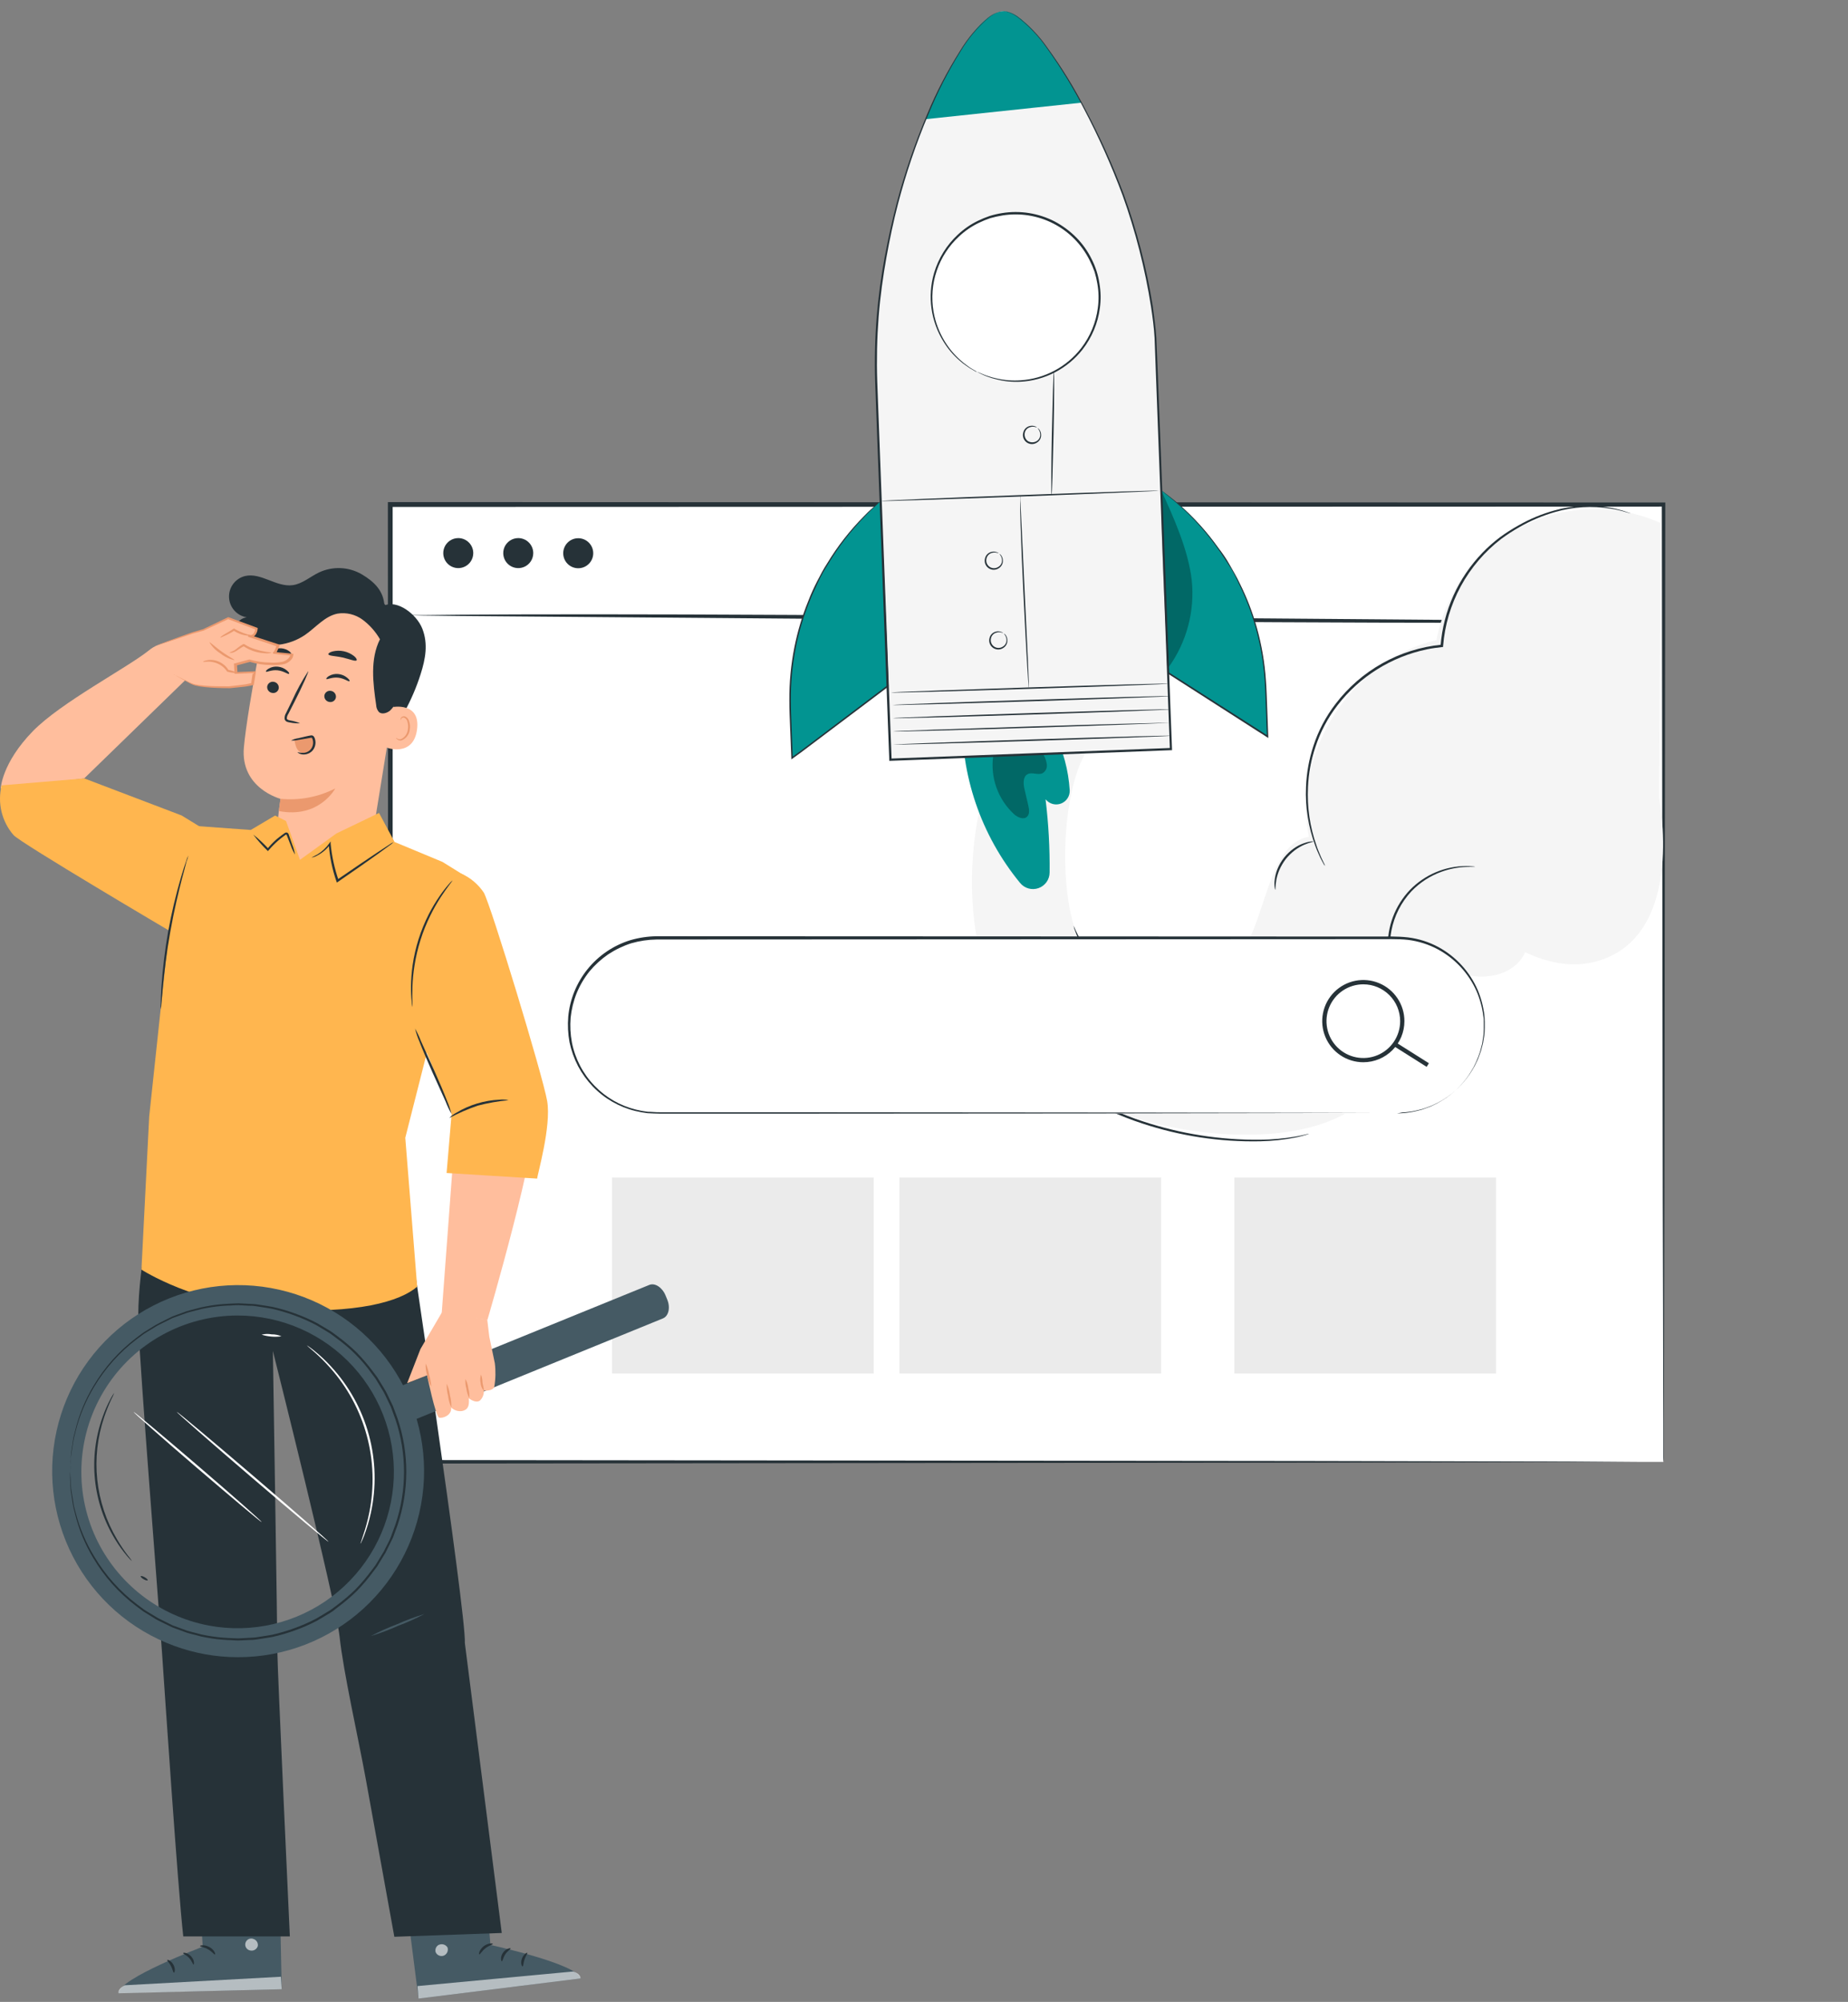 <svg width="435" height="471" viewBox="0 0 435 471" fill="none" xmlns="http://www.w3.org/2000/svg">
<rect x="0" y="0" width="435" height="471" fill="#808080" stroke="none"/>
<path d="M391.556 118.723H91.824V343.945H391.556V118.723Z" fill="white"/>
<path d="M391.556 343.945C391.556 343.945 391.556 343.584 391.556 342.891C391.556 342.199 391.556 341.165 391.556 339.811C391.556 337.101 391.556 333.087 391.506 327.839C391.506 317.363 391.446 301.969 391.395 282.321C391.345 243.085 391.265 186.829 391.175 118.753L391.606 119.184L91.905 119.274L92.427 118.753C92.427 199.734 92.427 276.41 92.427 343.975L91.955 343.503L308.287 343.734L369.73 343.865L386.037 343.925H390.241H391.315H390.261H386.117L369.901 343.985L308.568 344.116L91.925 344.346H91.353V343.875C91.353 276.31 91.353 199.634 91.303 118.652V118.13H91.855L391.556 118.231H391.997V118.652C391.907 186.889 391.837 243.225 391.777 282.522C391.727 302.13 391.696 317.483 391.666 327.939C391.666 333.147 391.666 337.141 391.666 339.831C391.666 341.165 391.666 342.179 391.666 342.841C391.666 343.503 391.556 343.945 391.556 343.945Z" fill="#263238"/>
<path d="M390.051 146.308C389.801 146.341 389.55 146.357 389.298 146.359H387.07L378.521 146.449C371.105 146.509 360.358 146.539 347.091 146.529C320.539 146.529 283.872 146.339 243.371 146.007L139.651 145.174L108.211 144.924L99.672 144.823L97.444 144.763C97.194 144.792 96.942 144.792 96.691 144.763C96.939 144.718 97.192 144.701 97.444 144.713H99.672L108.211 144.623C115.637 144.562 126.375 144.532 139.651 144.532C166.193 144.532 202.87 144.733 243.381 145.064L347.091 145.897L378.531 146.138L387.07 146.248H389.298C389.55 146.242 389.803 146.262 390.051 146.308Z" fill="#263238"/>
<path d="M111.402 130.122C111.404 130.821 111.199 131.506 110.811 132.088C110.424 132.67 109.872 133.125 109.227 133.393C108.581 133.662 107.87 133.733 107.184 133.597C106.497 133.461 105.867 133.124 105.372 132.63C104.878 132.135 104.541 131.505 104.405 130.819C104.269 130.132 104.34 129.421 104.609 128.776C104.877 128.13 105.332 127.578 105.914 127.191C106.496 126.803 107.181 126.598 107.88 126.6C108.814 126.602 109.708 126.974 110.368 127.634C111.028 128.294 111.4 129.189 111.402 130.122Z" fill="#263238"/>
<path d="M125.522 130.122C125.524 130.821 125.318 131.505 124.931 132.087C124.544 132.669 123.993 133.123 123.348 133.392C122.703 133.661 121.992 133.733 121.306 133.597C120.62 133.462 119.99 133.127 119.495 132.633C119 132.14 118.663 131.51 118.526 130.825C118.389 130.139 118.458 129.428 118.725 128.782C118.992 128.136 119.445 127.584 120.026 127.196C120.607 126.807 121.29 126.6 121.989 126.6C122.924 126.6 123.821 126.97 124.483 127.631C125.146 128.291 125.519 129.187 125.522 130.122Z" fill="#263238"/>
<path d="M136.108 133.694C138.059 133.694 139.641 132.113 139.641 130.162C139.641 128.211 138.059 126.63 136.108 126.63C134.158 126.63 132.576 128.211 132.576 130.162C132.576 132.113 134.158 133.694 136.108 133.694Z" fill="#263238"/>
<path d="M205.659 277.042H144.065V323.153H205.659V277.042Z" fill="#EBEBEB"/>
<path d="M273.306 277.042H211.712V323.153H273.306V277.042Z" fill="#EBEBEB"/>
<path d="M352.138 277.042H290.544V323.153H352.138V277.042Z" fill="#EBEBEB"/>
<path d="M252.115 256.167C223.123 236.899 226.502 196.723 233.994 179.566L256.597 175.627C248.97 185.028 248.166 219.115 257.784 226.473C267.401 233.832 285.289 233.741 292.365 223.91C297.928 216.193 298.704 198.316 308.102 196.878C304.164 176.921 318.301 155.131 338.128 150.604C339.204 144.974 341.541 139.661 344.963 135.063C348.385 130.465 352.804 126.701 357.888 124.054C362.972 121.407 368.589 119.945 374.318 119.778C380.047 119.611 385.74 120.744 390.969 123.09L390.535 187.774C390.535 187.774 396.696 218.466 377.541 225.626C370.998 228.071 364.511 226.646 358.993 224.012C358.571 224.993 357.966 225.886 357.21 226.641C354.238 229.549 349.597 230.308 345.51 229.436C344.983 229.323 344.493 229.186 343.956 229.009C339.65 242.243 327.304 256.469 315.876 262.418C299.344 271.077 267.711 266.525 252.115 256.167Z" fill="#F5F5F5"/>
<path d="M311.92 203.719C311.92 203.719 311.892 203.609 311.794 203.4L311.365 202.507C311.168 202.111 310.931 201.622 310.698 201.03C310.464 200.438 310.151 199.764 309.904 198.978C308.338 194.552 307.652 189.862 307.885 185.172C308.029 181.957 308.621 178.778 309.644 175.726C310.801 172.201 312.55 168.899 314.817 165.962C320.044 159.183 327.527 154.503 335.909 152.768C337.11 152.509 338.329 152.377 339.459 152.239L339.68 152.219L339.691 152.004C340.076 147.071 341.496 142.274 343.858 137.927C346.22 133.579 349.471 129.778 353.4 126.77C354.769 125.768 356.195 124.847 357.671 124.011C360.311 122.487 363.13 121.297 366.063 120.466C370.295 119.232 374.749 118.96 379.1 119.671C379.875 119.778 380.539 119.936 381.124 120.071C381.617 120.175 382.105 120.303 382.586 120.456L383.486 120.707C383.586 120.745 383.69 120.768 383.797 120.773C383.797 120.773 383.702 120.717 383.503 120.659L382.62 120.359C382.143 120.185 381.656 120.041 381.16 119.93C380.578 119.773 379.91 119.601 379.111 119.455C374.723 118.664 370.213 118.882 365.922 120.091C362.952 120.905 360.097 122.091 357.424 123.62C355.923 124.453 354.476 125.378 353.089 126.389C351.628 127.487 350.255 128.7 348.984 130.014C343.242 135.946 339.747 143.692 339.098 151.922L339.335 151.678C334.436 152.162 329.69 153.651 325.392 156.052C321.095 158.453 317.339 161.715 314.358 165.633C312.069 168.613 310.307 171.964 309.149 175.539C308.126 178.644 307.546 181.878 307.423 185.145C307.216 189.874 307.962 194.596 309.617 199.03C309.862 199.727 310.144 200.41 310.461 201.077C310.669 201.579 310.905 202.068 311.169 202.543C311.373 202.908 311.529 203.197 311.644 203.417C311.727 203.525 311.82 203.626 311.92 203.719Z" fill="#263238"/>
<path d="M300.174 209.34C300.273 209.328 300.182 208.436 300.431 207.045C300.582 206.237 300.82 205.448 301.142 204.692C301.547 203.77 302.061 202.899 302.671 202.099C303.309 201.316 304.037 200.611 304.841 199.999C305.502 199.509 306.216 199.094 306.968 198.761C308.267 198.198 309.152 198.08 309.136 197.989C309.12 197.897 308.909 197.959 308.501 197.999C307.929 198.072 307.368 198.215 306.83 198.423C306.022 198.715 305.258 199.115 304.557 199.611C302.822 200.835 301.477 202.534 300.683 204.503C300.362 205.302 300.15 206.141 300.052 206.996C299.972 207.569 299.967 208.149 300.036 208.723C300.098 209.132 300.146 209.347 300.174 209.34Z" fill="#263238"/>
<path d="M310.383 233.657C310.383 233.657 310.431 233.022 310.648 231.903C310.957 230.312 311.58 228.798 312.48 227.451C313.82 225.416 315.779 223.867 318.067 223.032C320.919 221.999 324.059 222.095 326.843 223.301L327.231 223.472L327.206 223.061C327.156 221.69 327.261 220.318 327.52 218.971C328.186 215.503 329.815 212.294 332.222 209.71C334.22 207.628 336.675 206.041 339.393 205.073C341.227 204.419 343.149 204.044 345.093 203.96C346.473 203.911 347.242 203.991 347.236 203.941C347.057 203.886 346.872 203.855 346.685 203.849C346.154 203.784 345.62 203.753 345.085 203.757C342.621 203.769 340.184 204.273 337.916 205.239C335.649 206.204 333.597 207.612 331.88 209.38C330.143 211.201 328.788 213.352 327.897 215.706C327.006 218.06 326.596 220.569 326.691 223.084L327.059 222.835C324.149 221.567 320.861 221.479 317.886 222.588C315.522 223.479 313.514 225.117 312.166 227.253C311.271 228.649 310.68 230.218 310.431 231.857C310.365 232.297 310.332 232.741 310.334 233.186C310.328 233.345 310.344 233.503 310.383 233.657Z" fill="#263238"/>
<path d="M237.466 241.022C237.579 241.269 237.711 241.507 237.862 241.733C238.146 242.18 238.549 242.86 239.117 243.695C240.756 246.035 242.608 248.218 244.649 250.218C247.686 253.161 251.055 255.742 254.689 257.907C256.834 259.192 259.052 260.352 261.331 261.38C263.774 262.496 266.278 263.474 268.83 264.309C277.791 267.287 287.196 268.71 296.637 268.516C299.493 268.46 302.339 268.15 305.14 267.587C306.123 267.363 306.887 267.173 307.393 267.005C307.656 266.938 307.913 266.848 308.159 266.734C307.889 266.771 307.622 266.828 307.36 266.904C306.846 267.044 306.085 267.189 305.095 267.386C302.299 267.87 299.468 268.125 296.631 268.151C287.249 268.236 277.918 266.773 269.012 263.822C266.478 262.996 263.991 262.028 261.565 260.923C259.296 259.913 257.087 258.77 254.951 257.502C251.324 255.37 247.949 252.837 244.888 249.951C242.857 247.992 240.992 245.868 239.312 243.601C238.716 242.795 238.302 242.132 238.006 241.666C237.844 241.437 237.663 241.221 237.466 241.022Z" fill="#263238"/>
<path d="M252.711 217.787C252.781 218.241 252.912 218.683 253.102 219.101C253.511 220.252 254.026 221.363 254.64 222.419C256.655 225.952 259.611 228.856 263.179 230.807C266.747 232.758 270.787 233.68 274.849 233.469C276.065 233.416 277.273 233.251 278.459 232.976C278.903 232.894 279.335 232.758 279.747 232.571C278.122 232.836 276.483 233.01 274.839 233.091C270.861 233.198 266.926 232.249 263.435 230.34C259.944 228.432 257.021 225.632 254.964 222.226C254.119 220.796 253.366 219.314 252.711 217.787Z" fill="#263238"/>
<path d="M248.198 172.424C250.277 176.635 251.5 181.216 251.797 185.903C251.834 186.57 251.661 187.231 251.301 187.794C250.942 188.356 250.414 188.792 249.794 189.038C249.173 189.284 248.491 189.329 247.843 189.166C247.196 189.003 246.616 188.64 246.186 188.129L246.117 188.088C246.813 193.788 247.13 199.528 247.067 205.27C247.065 206.078 246.813 206.865 246.347 207.524C245.88 208.183 245.221 208.681 244.46 208.951C243.699 209.221 242.873 209.248 242.095 209.03C241.318 208.812 240.627 208.358 240.117 207.732C230.891 196.504 226.05 182.31 226.494 167.785L248.198 172.424Z" fill="#029491"/>
<g opacity="0.3">
<path d="M245.678 177.648C246.073 178.346 246.324 179.116 246.417 179.912C246.459 180.31 246.385 180.711 246.204 181.067C246.023 181.424 245.742 181.72 245.396 181.92C244.308 182.443 242.924 181.569 241.853 182.161C240.782 182.753 240.858 184.382 241.142 185.621L242.058 189.539C242.284 190.5 242.426 191.701 241.608 192.279C240.79 192.857 239.49 192.277 238.685 191.546C236.82 189.824 235.4 187.676 234.547 185.284C233.695 182.893 233.435 180.33 233.791 177.816L245.678 177.648Z" fill="black"/>
</g>
<path d="M246.651 223.068C247.425 223.563 247.974 224.341 248.179 225.235C248.385 226.13 248.231 227.07 247.751 227.852C247.271 228.634 246.502 229.197 245.611 229.418C244.721 229.64 243.778 229.503 242.988 229.037C242.197 228.571 241.621 227.813 241.383 226.926C241.146 226.039 241.266 225.095 241.718 224.296C242.17 223.497 242.917 222.907 243.8 222.654C244.682 222.4 245.628 222.504 246.435 222.941" fill="#029491"/>
<path d="M236.036 2.64C241.268 2.439 251.385 15.59 261.158 37.822C266.937 50.929 270.584 64.876 271.96 79.135L275.63 176.28L250.039 177.247L235.191 177.814L209.6 178.78L206.272 90.62C205.94 81.995 206.436 73.359 207.753 64.829C209.033 56.281 211 47.849 213.634 39.617C221.165 16.624 230.809 2.832 236.036 2.64Z" fill="#F5F5F5"/>
<path d="M207.321 117.868L207.082 118.076C200.153 124.084 194.662 131.573 191.016 139.989C187.369 148.405 185.661 157.532 186.016 166.697L186.458 178.338L208.965 161.4L207.321 117.868Z" fill="#029491"/>
<path d="M207.321 117.867L207.328 118.093L207.343 118.719L207.439 121.105L207.702 130.125L208.794 161.392L208.865 161.271L188.387 176.725L186.355 178.196L186.614 178.348L186.346 171.492C186.277 169.238 186.143 167.016 186.153 164.844C186.121 160.664 186.511 156.492 187.32 152.392C188.043 148.685 189.121 145.057 190.538 141.557C191.157 139.895 191.936 138.374 192.62 136.878C193.304 135.383 194.095 134.02 194.911 132.754C197.343 128.691 200.242 124.927 203.55 121.538C204.688 120.299 205.69 119.469 206.305 118.841L207.282 117.914L207.015 118.13L206.278 118.708C205.634 119.307 204.614 120.127 203.459 121.357C200.097 124.728 197.155 128.492 194.695 132.568C193.87 133.829 193.125 135.231 192.376 136.7C191.627 138.168 190.899 139.72 190.266 141.385C188.83 144.901 187.735 148.546 186.995 152.27C186.176 156.392 185.776 160.586 185.802 164.788C185.789 166.982 185.92 169.191 185.998 171.45L186.274 178.334L186.287 178.668L186.557 178.466L188.588 176.996L209.098 161.548L209.139 161.479L209.174 161.419L207.885 130.012L207.506 121.052L207.41 118.665C207.396 118.412 207.396 118.214 207.379 118.065L207.321 117.867Z" fill="#263238"/>
<path d="M273.355 115.381C273.355 115.381 273.485 115.458 273.623 115.539C280.883 120.934 286.838 127.891 291.049 135.895C295.26 143.9 297.62 152.748 297.954 161.787L298.392 173.274L274.982 158.31L273.355 115.381Z" fill="#029491"/>
<path d="M273.355 115.381L273.351 115.565L273.373 116.161L273.426 118.522L273.723 127.364L274.799 158.342L274.807 158.428L274.867 158.464C281.436 162.674 288.639 167.292 296.19 172.128C296.916 172.556 297.612 173.036 298.262 173.454L298.547 173.622L298.535 173.289L298.282 166.524C298.184 164.299 298.146 162.11 297.971 159.957C297.687 155.819 296.98 151.722 295.861 147.728C294.861 144.125 293.513 140.627 291.837 137.284C291.102 135.685 290.207 134.238 289.415 132.816C288.623 131.394 287.735 130.113 286.812 128.952C284.106 125.128 280.952 121.642 277.417 118.568C276.185 117.457 275.129 116.718 274.447 116.177C274.109 115.919 273.853 115.722 273.644 115.563C273.434 115.405 273.358 115.395 273.358 115.395C273.523 115.492 273.793 115.744 274.38 116.23C274.967 116.716 276.098 117.546 277.311 118.669C280.82 121.764 283.956 125.258 286.655 129.08C287.548 130.271 288.333 131.608 289.24 132.934C290.147 134.261 290.896 135.797 291.628 137.382C293.282 140.718 294.612 144.205 295.6 147.796C296.701 151.77 297.397 155.845 297.679 159.959C297.842 162.094 297.874 164.291 297.972 166.516L298.225 173.281L298.492 173.124C297.826 172.731 297.126 172.26 296.429 171.803C288.872 166.975 281.656 162.361 275.082 158.159L275.158 158.286L273.906 127.448L273.526 118.569L273.43 116.183L273.396 115.569L273.355 115.381Z" fill="#263238"/>
<path d="M236.035 2.641C240.074 2.331 247.058 10.303 254.521 24.162L217.784 28.051C224.151 13.435 230.858 3.026 236.035 2.641Z" fill="#029491"/>
<path d="M209.692 162.934C209.703 163.034 224.34 162.646 242.388 162.067C260.435 161.488 275.078 160.952 275.067 160.852C275.056 160.753 260.477 161.14 242.38 161.724C224.283 162.309 209.689 162.839 209.692 162.934Z" fill="#263238"/>
<path d="M210.105 165.869C210.064 165.938 224.745 165.576 242.792 164.997C260.839 164.418 275.483 163.882 275.472 163.782C275.461 163.683 260.84 164.08 242.784 164.655C224.729 165.229 210.094 165.769 210.105 165.869Z" fill="#263238"/>
<path d="M210.159 168.976C210.171 169.076 224.808 168.688 242.856 168.109C260.903 167.53 275.546 166.994 275.535 166.894C275.524 166.795 260.904 167.192 242.848 167.767C224.792 168.341 210.157 168.881 210.159 168.976Z" fill="#263238"/>
<path d="M210.224 172.09C210.235 172.189 224.878 171.793 242.92 171.223C260.962 170.652 275.623 170.068 275.579 170.043C275.536 170.017 260.948 170.341 242.892 170.915C224.836 171.489 210.227 171.986 210.224 172.09Z" fill="#263238"/>
<path d="M210.267 175.179C210.226 175.249 224.907 174.887 242.963 174.312C261.019 173.738 275.645 173.192 275.642 173.098C275.64 173.003 261.011 173.396 242.955 173.97C224.899 174.544 210.308 175.11 210.267 175.179Z" fill="#263238"/>
<path d="M240.219 116.7C240.219 116.7 240.142 116.83 240.16 117.155C240.178 117.48 240.14 117.9 240.128 118.475C240.119 119.635 240.163 121.28 240.229 123.322C240.347 127.411 240.582 133.059 240.88 139.292C241.178 145.525 241.476 151.164 241.711 155.251L242.016 160.09L242.119 161.397C242.116 161.551 242.136 161.703 242.177 161.851C242.191 161.697 242.193 161.542 242.182 161.388L242.152 160.077L241.956 155.232L241.203 139.296L240.453 123.338L240.226 118.545C240.211 117.977 240.175 117.525 240.187 117.229L240.219 116.7Z" fill="#263238"/>
<path d="M207.322 117.867C207.333 117.967 221.994 117.5 240.062 116.828C258.129 116.156 272.796 115.541 272.793 115.446C272.791 115.351 258.13 115.818 240.054 116.485C221.978 117.153 207.32 117.773 207.322 117.867Z" fill="#263238"/>
<path d="M236.129 148.931C236.016 148.808 235.868 148.721 235.705 148.681C235.274 148.507 234.795 148.488 234.351 148.628C234.011 148.721 233.701 148.902 233.453 149.153C233.205 149.403 233.028 149.715 232.938 150.056C232.807 150.481 232.813 150.937 232.954 151.359C233.096 151.781 233.366 152.148 233.727 152.408C234.088 152.668 234.521 152.809 234.966 152.81C235.411 152.811 235.846 152.673 236.208 152.414C236.504 152.222 236.745 151.956 236.906 151.642C237.066 151.327 237.141 150.976 237.123 150.624C237.121 150.171 236.971 149.731 236.697 149.371C236.489 149.131 236.314 149.052 236.304 149.069C236.294 149.087 236.425 149.199 236.587 149.458C236.817 149.811 236.935 150.225 236.924 150.646C236.92 150.951 236.837 151.249 236.682 151.511C236.527 151.773 236.307 151.991 236.042 152.142C235.732 152.346 235.368 152.451 234.997 152.443C234.626 152.434 234.266 152.314 233.966 152.096C233.665 151.878 233.438 151.574 233.315 151.225C233.191 150.875 233.177 150.495 233.275 150.137C233.343 149.843 233.486 149.571 233.691 149.349C233.895 149.126 234.154 148.961 234.442 148.869C234.829 148.723 235.25 148.696 235.653 148.79C235.967 148.87 236.114 148.957 236.129 148.931Z" fill="#263238"/>
<path d="M235.072 130.172C235.072 130.172 234.961 130.025 234.649 129.922C234.217 129.748 233.738 129.729 233.294 129.869C232.954 129.962 232.644 130.143 232.396 130.394C232.148 130.644 231.971 130.956 231.882 131.297C231.75 131.722 231.756 132.178 231.897 132.6C232.039 133.022 232.309 133.389 232.67 133.649C233.031 133.909 233.464 134.05 233.909 134.051C234.355 134.052 234.789 133.914 235.151 133.655C235.447 133.463 235.688 133.197 235.849 132.883C236.01 132.568 236.085 132.217 236.066 131.865C236.058 131.415 235.907 130.979 235.635 130.62C235.534 130.486 235.4 130.379 235.247 130.31C235.247 130.31 235.363 130.449 235.526 130.707C235.755 131.06 235.873 131.475 235.862 131.896C235.859 132.199 235.777 132.495 235.623 132.756C235.469 133.017 235.249 133.233 234.985 133.383C234.676 133.587 234.312 133.693 233.941 133.686C233.571 133.679 233.211 133.559 232.91 133.342C232.609 133.126 232.381 132.823 232.257 132.473C232.132 132.124 232.117 131.745 232.213 131.387C232.282 131.091 232.426 130.818 232.631 130.594C232.837 130.371 233.096 130.204 233.385 130.11C233.772 129.97 234.191 129.946 234.591 130.04C234.91 130.111 235.057 130.198 235.072 130.172Z" fill="#263238"/>
<path d="M244.096 100.557C243.978 100.44 243.832 100.354 243.672 100.308C243.239 100.141 242.763 100.122 242.318 100.254C241.966 100.347 241.645 100.533 241.391 100.794C241.137 101.055 240.959 101.379 240.875 101.734C240.745 102.159 240.752 102.615 240.894 103.036C241.037 103.457 241.308 103.823 241.669 104.083C242.031 104.342 242.464 104.482 242.909 104.482C243.354 104.482 243.788 104.342 244.149 104.083C244.446 103.892 244.687 103.625 244.847 103.311C245.008 102.997 245.083 102.646 245.065 102.293C245.061 101.842 244.91 101.405 244.633 101.049C244.421 100.796 244.256 100.721 244.245 100.738C244.332 100.873 244.427 101.003 244.529 101.127C244.752 101.483 244.869 101.895 244.865 102.315C244.86 102.619 244.775 102.917 244.621 103.179C244.466 103.441 244.247 103.659 243.984 103.811C243.665 103.991 243.304 104.081 242.938 104.071C242.573 104.061 242.217 103.951 241.909 103.753C241.621 103.524 241.403 103.218 241.282 102.871C241.161 102.523 241.142 102.148 241.226 101.789C241.294 101.495 241.438 101.223 241.642 101.001C241.847 100.778 242.106 100.613 242.394 100.521C242.781 100.375 243.202 100.348 243.605 100.442C243.934 100.496 244.081 100.583 244.096 100.557Z" fill="#263238"/>
<path d="M248.063 87.345C247.972 87.361 247.781 93.911 247.602 101.96C247.424 110.009 247.439 116.564 247.538 116.553C247.638 116.542 247.821 109.987 248 101.938C248.178 93.889 248.184 87.358 248.063 87.345Z" fill="#263238"/>
<g opacity="0.3">
<path d="M274.929 157.195C274.929 157.195 273.212 129.042 273.355 115.381C276.321 121.87 279.654 129.298 280.51 136.384C281.311 143.774 279.32 151.197 274.929 157.195Z" fill="black"/>
</g>
<path d="M234.224 89.067C223.626 86.396 217.201 75.639 219.872 65.042C222.543 54.444 233.3 48.019 243.897 50.69C254.495 53.361 260.92 64.118 258.249 74.716C255.578 85.313 244.821 91.739 234.224 89.067Z" fill="white"/>
<path d="M230.001 87.496C229.915 87.431 229.822 87.376 229.724 87.333C229.516 87.211 229.248 87.053 228.911 86.854C228.467 86.603 228.043 86.318 227.643 86.001C227.074 85.605 226.533 85.169 226.024 84.698C224.606 83.433 223.382 81.966 222.393 80.344C221.076 78.201 220.179 75.826 219.75 73.346C219.188 70.123 219.444 66.81 220.495 63.711C221.546 60.612 223.359 57.827 225.767 55.611C227.138 54.321 228.701 53.25 230.399 52.436C231.271 52.01 232.17 51.641 233.089 51.331C234.032 51.06 234.99 50.847 235.958 50.692C240.065 50.029 244.277 50.7 247.975 52.605C251.673 54.511 254.664 57.551 256.508 61.28C256.947 62.148 257.33 63.043 257.655 63.959C257.94 64.888 258.16 65.835 258.314 66.794C258.639 68.651 258.676 70.547 258.425 72.415C257.982 75.87 256.63 79.145 254.507 81.906C252.801 84.102 250.649 85.912 248.194 87.217C245.738 88.522 243.034 89.293 240.259 89.478C238.365 89.617 236.46 89.471 234.608 89.047C233.929 88.905 233.259 88.72 232.604 88.495C232.114 88.353 231.636 88.172 231.174 87.955C230.82 87.805 230.532 87.681 230.304 87.593C230.21 87.545 230.109 87.51 230.006 87.487C230.093 87.549 230.186 87.604 230.282 87.65C230.49 87.773 230.783 87.887 231.127 88.055C231.583 88.292 232.058 88.491 232.548 88.648C233.195 88.889 233.858 89.085 234.532 89.235C236.396 89.725 238.326 89.919 240.25 89.81C243.079 89.654 245.842 88.897 248.356 87.588C250.869 86.279 253.073 84.449 254.823 82.221C257.025 79.397 258.432 76.035 258.897 72.484C259.161 70.569 259.128 68.625 258.8 66.719C258.506 64.721 257.89 62.784 256.974 60.984C256.054 59.109 254.839 57.394 253.376 55.904C251.861 54.376 250.122 53.087 248.219 52.084C244.425 50.143 240.111 49.46 235.902 50.135C234.898 50.291 233.906 50.52 232.935 50.821C231.994 51.142 231.074 51.521 230.18 51.957C228.445 52.798 226.849 53.9 225.447 55.224C222.826 57.663 220.906 60.757 219.884 64.188C219.084 66.907 218.872 69.767 219.264 72.575C219.655 75.382 220.641 78.075 222.155 80.472C223.171 82.11 224.431 83.584 225.892 84.841C226.411 85.315 226.968 85.745 227.558 86.126C227.967 86.436 228.401 86.711 228.855 86.949C229.192 87.148 229.46 87.306 229.668 87.428C229.775 87.465 229.887 87.487 230.001 87.496Z" fill="#263238"/>
<path d="M236.036 2.64C235.959 2.641 235.882 2.646 235.805 2.656C235.574 2.667 235.346 2.708 235.126 2.78C234.259 3.054 233.449 3.485 232.735 4.05C230.05 6.307 227.761 8.997 225.96 12.007C222.987 16.714 220.416 21.663 218.275 26.802C215.372 33.625 212.961 40.648 211.061 47.815C210.022 51.816 209.084 56.043 208.246 60.495C207.382 65.139 206.755 69.823 206.367 74.531C205.965 79.589 205.842 84.665 206 89.737L206.592 105.905L209.327 178.748L209.336 179.01L209.598 179.001C220.193 178.595 231.297 178.174 242.608 177.759C253.918 177.345 265.024 176.902 275.628 176.501L275.884 176.501L275.875 176.239L273.133 103.369L272.505 87.203L272.19 79.516C272.038 76.968 271.665 74.477 271.349 72.031C269.916 63.089 267.642 54.303 264.556 45.79C261.935 38.847 258.87 32.079 255.381 25.529C252.825 20.587 249.9 15.845 246.631 11.344C244.65 8.461 242.214 5.92 239.418 3.819C238.673 3.297 237.837 2.919 236.953 2.704C236.727 2.651 236.494 2.627 236.261 2.633C236.183 2.626 236.105 2.627 236.027 2.635C236.334 2.641 236.639 2.68 236.937 2.752C237.806 2.986 238.627 3.375 239.358 3.9C242.141 6.029 244.564 8.59 246.536 11.486C249.77 15.998 252.664 20.745 255.194 25.687C258.631 32.235 261.65 38.995 264.232 45.925C267.284 54.423 269.526 63.19 270.929 72.11C271.294 74.514 271.635 76.999 271.777 79.505L272.062 87.222L272.668 103.386L275.38 176.25L275.632 175.979L242.617 177.229L209.607 178.471L209.878 178.723L207.098 105.877L206.492 89.713C206.324 84.657 206.434 79.597 206.82 74.553C207.197 69.685 207.861 65.021 208.654 60.573C209.447 56.125 210.361 51.887 211.397 47.897C213.27 40.742 215.652 33.73 218.524 26.914C220.628 21.776 223.158 16.823 226.088 12.106C227.866 9.1 230.123 6.406 232.77 4.129C233.47 3.56 234.263 3.117 235.115 2.82C235.417 2.737 235.725 2.677 236.036 2.64Z" fill="#263238"/>
<path d="M328.829 261.981H154.554C149.09 261.981 143.85 259.81 139.986 255.946C136.123 252.083 133.952 246.843 133.952 241.379C133.952 235.915 136.123 230.675 139.986 226.811C143.85 222.948 149.09 220.777 154.554 220.777H328.829C334.293 220.777 339.533 222.948 343.397 226.811C347.26 230.675 349.431 235.915 349.431 241.379C349.431 246.843 347.26 252.083 343.397 255.946C339.533 259.81 334.293 261.981 328.829 261.981Z" fill="white"/>
<path d="M328.828 261.98L330.052 261.89C330.557 261.881 331.061 261.831 331.558 261.739C332.251 261.653 332.938 261.522 333.615 261.348L334.839 261.027C335.261 260.886 335.692 260.716 336.154 260.545L336.856 260.284L337.569 259.933C338.077 259.709 338.57 259.451 339.044 259.16C341.361 257.827 343.39 256.046 345.014 253.922C345.499 253.317 345.939 252.676 346.329 252.006C346.759 251.315 347.138 250.594 347.463 249.848C347.814 249.07 348.123 248.272 348.386 247.46C348.497 247.038 348.607 246.617 348.717 246.175L348.888 245.523L348.988 244.851L349.199 243.476L349.259 242.071V241.349V240.626C349.259 240.134 349.259 239.623 349.169 239.151C348.921 237.105 348.383 235.105 347.573 233.21C345.713 229.015 342.516 225.554 338.482 223.366C336.296 222.198 333.916 221.44 331.457 221.128C328.929 220.847 326.269 220.988 323.57 220.958L154.593 221.038C152.555 221.066 150.53 221.366 148.572 221.931C146.649 222.553 144.819 223.435 143.133 224.55C141.493 225.683 140.014 227.033 138.738 228.564C137.498 230.123 136.484 231.849 135.727 233.692C134.996 235.531 134.524 237.463 134.322 239.432C134.161 241.387 134.262 243.354 134.623 245.282C135.379 249.107 137.222 252.633 139.932 255.438C142.588 258.201 145.974 260.153 149.696 261.067C150.607 261.294 151.532 261.462 152.465 261.569C153.409 261.569 154.332 261.699 155.285 261.679H182.881L258.855 261.739L310.033 261.82L323.961 261.87H327.584H328.818H327.584H323.961H310.033L258.855 261.96L182.881 262.01H155.285C154.342 262.01 153.369 261.94 152.415 261.9C151.459 261.79 150.51 261.619 149.575 261.388C145.752 260.459 142.271 258.462 139.541 255.628C138.168 254.196 137 252.582 136.068 250.832C135.148 249.058 134.473 247.167 134.061 245.212C133.694 243.227 133.592 241.203 133.76 239.191C134.142 235.111 135.716 231.234 138.286 228.042C140.893 224.805 144.409 222.421 148.381 221.199C150.381 220.615 152.45 220.304 154.533 220.275L323.51 220.346C326.209 220.346 328.848 220.245 331.437 220.546C333.951 220.856 336.384 221.631 338.612 222.834C342.705 225.069 345.942 228.598 347.814 232.869C348.631 234.79 349.168 236.817 349.41 238.89C349.46 239.392 349.46 239.894 349.49 240.385V241.118V241.84C349.49 242.322 349.44 242.844 349.42 243.275C349.4 243.707 349.269 244.209 349.199 244.66L349.099 245.342L348.928 246.005C348.808 246.446 348.697 246.878 348.587 247.299C348.256 248.122 348.035 248.965 347.644 249.718C347.306 250.469 346.917 251.197 346.48 251.895C346.08 252.565 345.634 253.205 345.145 253.812C343.505 255.945 341.459 257.733 339.124 259.07C338.64 259.352 338.141 259.607 337.629 259.833L336.906 260.174L336.204 260.435C335.732 260.606 335.301 260.776 334.869 260.907L333.645 261.218C332.962 261.39 332.268 261.514 331.568 261.589C331.07 261.669 330.567 261.713 330.062 261.719L328.828 261.98Z" fill="#263238"/>
<path d="M327.414 245.562C330.995 241.98 330.995 236.173 327.413 232.591C323.832 229.009 318.024 229.009 314.443 232.591C310.861 236.173 310.861 241.98 314.443 245.562C318.024 249.143 323.832 249.143 327.414 245.562Z" fill="white"/>
<path d="M320.921 249.918C319.007 249.92 317.135 249.354 315.543 248.292C313.95 247.23 312.709 245.719 311.976 243.951C311.242 242.183 311.05 240.237 311.423 238.36C311.796 236.482 312.717 234.758 314.071 233.404C315.424 232.051 317.149 231.129 319.026 230.756C320.904 230.383 322.849 230.576 324.618 231.309C326.386 232.043 327.896 233.284 328.958 234.877C330.021 236.469 330.587 238.341 330.585 240.255C330.582 242.817 329.563 245.273 327.751 247.085C325.939 248.897 323.483 249.916 320.921 249.918ZM320.921 231.585C319.206 231.583 317.528 232.089 316.101 233.041C314.674 233.992 313.561 235.346 312.904 236.93C312.246 238.514 312.073 240.257 312.406 241.94C312.74 243.622 313.565 245.168 314.777 246.382C315.989 247.595 317.534 248.422 319.216 248.757C320.898 249.093 322.642 248.922 324.227 248.266C325.811 247.61 327.166 246.499 328.119 245.073C329.072 243.647 329.581 241.97 329.581 240.255C329.581 237.957 328.669 235.753 327.045 234.128C325.421 232.502 323.219 231.587 320.921 231.585Z" fill="#263238"/>
<path d="M328.585 245.251L328.049 246.1L335.813 251.002L336.348 250.153L328.585 245.251Z" fill="#263238"/>
<path d="M65.706 438.834L66.318 468.016L27.905 468.919C28.035 465.447 47.724 458.011 47.724 458.011L46.52 439.336L65.706 438.834Z" fill="#455A64"/>
<g opacity="0.6">
<path d="M59.564 456.165C59.926 456.251 60.242 456.47 60.45 456.779C60.658 457.087 60.743 457.462 60.688 457.83C60.586 458.195 60.351 458.508 60.029 458.706C59.708 458.905 59.323 458.976 58.952 458.904C58.751 458.877 58.558 458.808 58.387 458.7C58.215 458.593 58.069 458.45 57.957 458.281C57.846 458.112 57.772 457.921 57.74 457.721C57.709 457.521 57.721 457.317 57.775 457.122C57.83 456.927 57.925 456.746 58.056 456.591C58.186 456.436 58.348 456.311 58.531 456.224C58.714 456.137 58.913 456.09 59.115 456.087C59.318 456.084 59.519 456.124 59.704 456.205" fill="white"/>
</g>
<g opacity="0.6">
<path d="M66.318 468.016L66.128 465.075L29.37 467.082C29.37 467.082 27.684 467.825 27.905 468.959L66.318 468.016Z" fill="white"/>
</g>
<path d="M47.101 457.84C47.101 458.021 48.044 458.081 48.988 458.633C49.931 459.185 50.433 459.908 50.603 459.837C50.774 459.767 50.473 458.744 49.319 458.101C48.165 457.459 47.051 457.68 47.101 457.84Z" fill="#263238"/>
<path d="M43.107 459.516C43.107 459.687 43.89 459.968 44.552 460.701C45.214 461.433 45.415 462.226 45.555 462.216C45.696 462.206 45.836 461.212 45.003 460.299C44.171 459.386 43.107 459.346 43.107 459.516Z" fill="#263238"/>
<path d="M40.939 464.122C41.11 464.122 41.351 463.269 40.849 462.306C40.347 461.343 39.454 460.982 39.374 461.132C39.294 461.283 39.856 461.784 40.257 462.577C40.658 463.37 40.759 464.112 40.939 464.122Z" fill="#263238"/>
<path d="M47.342 453.556C47.422 453.716 48.285 453.455 49.349 453.496C50.412 453.536 51.245 453.837 51.355 453.686C51.466 453.536 50.633 452.914 49.349 452.883C48.064 452.853 47.231 453.425 47.342 453.556Z" fill="#263238"/>
<path d="M48.124 449.23C48.76 449.379 49.424 449.362 50.051 449.18C50.742 449.047 51.416 448.835 52.058 448.548C52.432 448.378 52.794 448.183 53.142 447.966C53.354 447.849 53.547 447.7 53.714 447.525C53.834 447.4 53.906 447.237 53.916 447.064C53.928 446.891 53.877 446.72 53.774 446.581C53.677 446.454 53.55 446.353 53.405 446.284C53.26 446.216 53.101 446.184 52.941 446.19C52.7 446.196 52.461 446.233 52.229 446.3C51.819 446.405 51.419 446.546 51.035 446.722C50.399 447.009 49.813 447.395 49.299 447.866C48.425 448.658 48.135 449.331 48.205 449.361C48.275 449.391 48.706 448.859 49.6 448.187C50.12 447.801 50.687 447.481 51.285 447.234C51.645 447.095 52.014 446.981 52.389 446.892C52.791 446.782 53.132 446.772 53.242 446.892C53.353 447.013 53.242 446.983 53.242 447.103C53.121 447.229 52.982 447.337 52.831 447.424C52.506 447.632 52.171 447.822 51.827 447.996C51.237 448.293 50.618 448.532 49.981 448.709C49.35 448.837 48.73 449.011 48.124 449.23Z" fill="#263238"/>
<path d="M48.347 449.481C48.694 448.961 48.856 448.339 48.808 447.715C48.829 447.033 48.724 446.352 48.497 445.708C48.36 445.327 48.186 444.961 47.975 444.615C47.857 444.373 47.68 444.165 47.461 444.009C47.242 443.853 46.988 443.754 46.721 443.721C46.553 443.729 46.39 443.783 46.251 443.877C46.111 443.971 45.999 444.101 45.928 444.253C45.834 444.466 45.776 444.693 45.758 444.926C45.692 445.331 45.692 445.744 45.758 446.15C45.886 446.831 46.183 447.469 46.621 448.006C47.403 448.93 48.186 449.12 48.206 449.06C48.226 449 47.604 448.649 47.002 447.755C46.661 447.246 46.438 446.666 46.35 446.06C46.295 445.71 46.295 445.355 46.35 445.006C46.35 444.625 46.54 444.303 46.691 444.344C46.841 444.384 47.223 444.615 47.383 444.926C47.581 445.244 47.749 445.58 47.885 445.929C48.116 446.506 48.259 447.115 48.306 447.735C48.457 448.789 48.276 449.451 48.347 449.481Z" fill="#263238"/>
<path d="M94.817 441.263L98.52 470.213L136.652 465.477C136.01 462.065 115.449 457.6 115.449 457.6L113.903 438.945L94.817 441.263Z" fill="#455A64"/>
<g opacity="0.6">
<path d="M103.427 457.499C103.08 457.637 102.797 457.9 102.635 458.237C102.473 458.573 102.444 458.959 102.554 459.316C102.71 459.659 102.99 459.932 103.337 460.08C103.684 460.229 104.074 460.243 104.43 460.119C104.799 459.974 105.099 459.694 105.269 459.336C105.439 458.978 105.465 458.569 105.344 458.192C105.143 457.861 104.828 457.614 104.459 457.498C104.09 457.382 103.691 457.404 103.337 457.56" fill="white"/>
</g>
<g opacity="0.6">
<path d="M98.519 470.214L98.268 467.273L134.915 463.842C134.915 463.842 136.651 464.283 136.651 465.477L98.519 470.214Z" fill="white"/>
</g>
<path d="M116.001 457.339C116.001 457.519 115.098 457.71 114.245 458.393C113.392 459.075 113 459.868 112.82 459.817C112.639 459.767 112.82 458.724 113.823 457.921C114.827 457.118 116.021 457.168 116.001 457.339Z" fill="#263238"/>
<path d="M120.186 458.402C120.256 458.573 119.484 458.974 118.942 459.797C118.4 460.62 118.309 461.423 118.129 461.443C117.948 461.463 117.697 460.44 118.39 459.436C119.082 458.433 120.166 458.262 120.186 458.402Z" fill="#263238"/>
<path d="M123.006 462.647C122.845 462.708 122.484 461.865 122.845 460.841C123.206 459.818 124.029 459.326 124.12 459.456C124.21 459.587 123.738 460.179 123.457 461.022C123.176 461.865 123.196 462.607 123.006 462.647Z" fill="#263238"/>
<path d="M115.149 453.134C115.088 453.304 114.205 453.134 113.142 453.365C112.078 453.595 111.315 453.977 111.205 453.836C111.095 453.696 111.797 452.973 113.031 452.753C114.266 452.532 115.229 452.983 115.149 453.134Z" fill="#263238"/>
<path d="M113.724 448.97C113.117 449.205 112.461 449.281 111.817 449.191C111.117 449.167 110.422 449.056 109.75 448.859C109.352 448.752 108.963 448.615 108.586 448.448C108.358 448.364 108.145 448.245 107.954 448.097C107.818 447.99 107.724 447.84 107.687 447.671C107.651 447.503 107.674 447.327 107.753 447.174C107.835 447.035 107.947 446.918 108.081 446.829C108.214 446.74 108.367 446.683 108.526 446.662C108.765 446.631 109.008 446.631 109.248 446.662C109.666 446.702 110.08 446.783 110.482 446.903C111.156 447.092 111.796 447.387 112.379 447.776C113.382 448.438 113.734 449.06 113.673 449.1C113.613 449.14 113.101 448.669 112.128 448.147C111.218 447.647 110.213 447.346 109.178 447.264C108.756 447.214 108.415 447.264 108.335 447.434C108.255 447.605 108.335 447.535 108.405 447.635C108.546 447.741 108.701 447.826 108.867 447.886C109.215 448.051 109.573 448.192 109.94 448.307C110.569 448.511 111.213 448.659 111.867 448.749C112.491 448.775 113.111 448.849 113.724 448.97Z" fill="#263238"/>
<path d="M113.512 449.231C113.093 448.764 112.843 448.171 112.8 447.545C112.68 446.881 112.68 446.202 112.8 445.538C112.873 445.141 112.991 444.754 113.151 444.384C113.23 444.128 113.373 443.896 113.566 443.71C113.759 443.524 113.996 443.39 114.255 443.32C114.422 443.301 114.591 443.329 114.743 443.4C114.895 443.47 115.025 443.582 115.118 443.722C115.237 443.923 115.328 444.139 115.389 444.364C115.507 444.757 115.558 445.168 115.539 445.578C115.526 446.287 115.325 446.979 114.957 447.585C114.325 448.589 113.573 448.92 113.542 448.86C113.512 448.799 114.084 448.358 114.546 447.394C114.806 446.839 114.94 446.232 114.937 445.618C114.935 445.278 114.881 444.939 114.777 444.615C114.676 444.233 114.486 443.942 114.335 444.003C114.185 444.063 113.864 444.354 113.743 444.675C113.595 444.999 113.474 445.335 113.382 445.678C113.248 446.284 113.197 446.905 113.231 447.525C113.332 448.579 113.573 449.231 113.512 449.231Z" fill="#263238"/>
<path d="M35.914 283.967L95.712 285.883C95.712 285.883 109.811 379.99 109.419 386.543L118.109 454.78L92.822 455.673C92.822 455.673 88.808 433.526 86.068 418.374C84.222 408.339 80.85 393.507 79.937 385.088C79.024 376.669 64.232 317.854 64.232 317.854C64.232 317.854 65.326 386.091 65.296 388.901C65.266 391.711 68.226 455.593 68.226 455.593H43.139C41.844 444.063 38.764 397.922 38.121 388.6C36.917 371.762 33.104 324.196 32.592 312.044C32.081 299.892 35.914 283.967 35.914 283.967Z" fill="#263238"/>
<path d="M39.856 284.428C40.136 283.013 40.136 281.558 39.856 280.143C39.562 281.556 39.562 283.015 39.856 284.428Z" fill="#455A64"/>
<path d="M37.368 285.562C37.844 283.757 37.684 281.844 36.916 280.143C36.944 281.051 37.031 281.956 37.177 282.852C37.18 283.759 37.244 284.664 37.368 285.562Z" fill="#455A64"/>
<path d="M59.704 281.077C60.189 281.176 60.632 281.426 60.968 281.789C61.137 281.98 61.261 282.206 61.332 282.451C61.403 282.695 61.419 282.952 61.38 283.204C61.295 283.493 61.132 283.752 60.909 283.954C60.685 284.156 60.411 284.292 60.115 284.348C59.82 284.405 59.514 284.378 59.233 284.272C58.951 284.165 58.705 283.983 58.52 283.746C58.393 283.526 58.315 283.281 58.291 283.028C58.267 282.776 58.297 282.521 58.379 282.281C58.555 281.815 58.88 281.42 59.303 281.157C59.303 281.157 59.132 281.157 58.881 281.267C58.525 281.47 58.249 281.789 58.099 282.17C57.973 282.454 57.915 282.763 57.929 283.073C57.943 283.383 58.028 283.685 58.179 283.957C58.4 284.275 58.709 284.523 59.068 284.67C59.426 284.817 59.82 284.857 60.202 284.785C60.583 284.713 60.935 284.531 61.215 284.263C61.495 283.995 61.692 283.652 61.781 283.274C61.822 282.966 61.791 282.652 61.69 282.358C61.589 282.063 61.421 281.796 61.199 281.578C60.916 281.281 60.542 281.087 60.136 281.026C59.855 280.996 59.704 281.056 59.704 281.077Z" fill="#455A64"/>
<path d="M87.271 384.927C89.454 384.266 91.593 383.465 93.673 382.529C95.811 381.729 97.896 380.794 99.915 379.729C97.73 380.394 95.588 381.195 93.503 382.128C91.369 382.93 89.288 383.865 87.271 384.927Z" fill="#455A64"/>
<path d="M90.492 142.525C90.301 139.043 88.153 136.895 85.153 135.119C83.64 134.241 81.938 133.742 80.191 133.663C78.444 133.584 76.704 133.929 75.118 134.668C73.011 135.671 71.165 137.377 68.856 137.678C65.043 138.17 61.441 134.668 57.708 135.52C56.594 135.788 55.607 136.432 54.915 137.344C54.222 138.257 53.867 139.381 53.91 140.525C53.952 141.67 54.39 142.764 55.148 143.623C55.906 144.481 56.938 145.051 58.069 145.234C55.57 145.595 54.165 148.756 55.059 151.095C55.952 153.433 58.591 154.807 61.079 154.858C63.614 154.777 66.079 154.003 68.204 152.62C70.382 151.356 72.419 149.83 74.697 148.746C76.933 147.539 79.523 147.159 82.012 147.673C85.314 148.546 87.652 151.687 88.505 154.958C89.358 158.229 88.996 161.752 88.505 165.123C88.013 168.495 87.341 171.897 87.662 175.299C87.659 175.492 87.702 175.683 87.785 175.857C87.869 176.031 87.991 176.183 88.144 176.302C88.645 176.583 89.227 176.112 89.599 175.67C93.825 170.656 97.023 164.859 99.011 158.611C100.165 154.998 100.797 151.476 99.423 147.944C98.048 144.411 93.402 141.05 90.451 142.485" fill="#263238"/>
<path d="M93.733 159.343L88.163 193.733C87.16 200.155 82.945 206.367 72.87 204.259C64.26 201.771 64.902 195.579 66.026 187.943C66.026 187.943 56.553 185.484 57.406 175.851C57.808 171.194 59.413 161.681 61.009 153.092C61.823 148.644 64.282 144.665 67.897 141.949C71.512 139.232 76.017 137.976 80.517 138.431L81.45 138.521C91.394 140.157 95.599 149.449 93.733 159.343Z" fill="#FFBE9D"/>
<path d="M66.027 187.943C70.467 188.377 74.938 187.531 78.912 185.504C78.912 185.504 75.139 192.649 65.636 190.823L66.027 187.943Z" fill="#EB996E"/>
<path d="M62.896 161.511C62.856 161.868 62.958 162.227 63.179 162.51C63.4 162.793 63.724 162.979 64.08 163.026C64.253 163.059 64.431 163.057 64.603 163.019C64.775 162.982 64.938 162.909 65.082 162.807C65.225 162.705 65.346 162.575 65.438 162.424C65.53 162.274 65.59 162.107 65.615 161.932C65.655 161.575 65.554 161.216 65.332 160.933C65.111 160.65 64.788 160.465 64.431 160.417C64.258 160.386 64.081 160.389 63.91 160.427C63.738 160.465 63.576 160.538 63.433 160.64C63.289 160.742 63.168 160.871 63.076 161.021C62.984 161.171 62.923 161.337 62.896 161.511Z" fill="#263238"/>
<path d="M62.595 158.019C62.745 158.22 63.869 157.547 65.344 157.708C66.82 157.868 67.833 158.711 68.014 158.541C68.194 158.37 67.954 158.129 67.522 157.738C66.925 157.229 66.186 156.917 65.405 156.845C64.636 156.76 63.861 156.929 63.197 157.326C62.705 157.628 62.525 157.929 62.595 158.019Z" fill="#263238"/>
<path d="M76.353 163.638C76.313 163.996 76.415 164.354 76.636 164.637C76.858 164.921 77.181 165.106 77.537 165.154C77.71 165.187 77.888 165.184 78.06 165.147C78.232 165.109 78.395 165.037 78.538 164.935C78.682 164.832 78.803 164.702 78.895 164.552C78.987 164.402 79.047 164.234 79.073 164.06C79.112 163.703 79.011 163.344 78.79 163.061C78.568 162.777 78.245 162.592 77.888 162.545C77.716 162.513 77.538 162.516 77.367 162.555C77.195 162.593 77.033 162.665 76.89 162.767C76.747 162.869 76.625 162.999 76.533 163.148C76.441 163.298 76.38 163.465 76.353 163.638Z" fill="#263238"/>
<path d="M76.816 159.755C76.976 159.945 78.09 159.283 79.565 159.434C81.04 159.584 82.054 160.437 82.234 160.277C82.415 160.116 82.174 159.865 81.743 159.474C81.146 158.965 80.406 158.653 79.625 158.581C78.858 158.5 78.085 158.665 77.418 159.052C76.926 159.353 76.745 159.665 76.816 159.755Z" fill="#263238"/>
<path d="M70.634 170.181C69.88 169.852 69.088 169.623 68.275 169.499C67.904 169.428 67.553 169.318 67.513 169.047C67.524 168.655 67.649 168.275 67.874 167.953C68.326 167.08 68.797 166.157 69.279 165.194C71.286 161.26 72.701 158.009 72.54 157.928C71.082 160.167 69.8 162.515 68.707 164.953L67.342 167.743C67.065 168.174 66.945 168.688 67.001 169.198C67.04 169.338 67.112 169.467 67.209 169.575C67.307 169.682 67.428 169.766 67.563 169.82C67.768 169.892 67.98 169.942 68.195 169.97C68.996 170.14 69.815 170.211 70.634 170.181Z" fill="#263238"/>
<path d="M77.296 153.925C77.396 154.346 78.891 154.306 80.607 154.687C82.323 155.069 83.678 155.691 83.939 155.35C84.059 155.179 83.859 154.778 83.327 154.346C82.625 153.801 81.81 153.42 80.942 153.232C80.073 153.045 79.173 153.055 78.309 153.262C77.607 153.443 77.256 153.734 77.296 153.925Z" fill="#263238"/>
<path d="M63.568 153.794C63.799 154.165 64.853 153.914 66.077 154.025C67.301 154.135 68.315 154.476 68.586 154.145C68.706 153.985 68.586 153.633 68.154 153.272C67.587 152.836 66.903 152.577 66.19 152.527C65.476 152.477 64.763 152.639 64.14 152.991C63.649 153.292 63.468 153.623 63.568 153.794Z" fill="#263238"/>
<path d="M92.237 166.388C92.408 166.328 99.041 165.094 98.168 171.646C97.295 178.199 90.893 175.982 90.913 175.791C90.933 175.6 92.237 166.388 92.237 166.388Z" fill="#FFBE9D"/>
<path d="M93.241 173.573C93.241 173.573 93.341 173.663 93.522 173.784C93.78 173.933 94.084 173.979 94.375 173.914C94.835 173.7 95.229 173.369 95.518 172.952C95.807 172.536 95.981 172.051 96.021 171.546C96.116 170.987 96.081 170.414 95.92 169.87C95.889 169.654 95.805 169.45 95.676 169.274C95.546 169.099 95.375 168.959 95.178 168.866C95.052 168.812 94.911 168.804 94.781 168.845C94.65 168.885 94.538 168.971 94.465 169.087C94.345 169.258 94.375 169.398 94.335 169.398C94.295 169.398 94.215 169.268 94.335 169.007C94.391 168.85 94.501 168.719 94.646 168.636C94.844 168.523 95.077 168.49 95.298 168.545C95.55 168.642 95.773 168.801 95.948 169.006C96.124 169.211 96.245 169.456 96.302 169.719C96.505 170.327 96.557 170.974 96.452 171.606C96.407 172.189 96.193 172.746 95.837 173.209C95.481 173.672 94.997 174.022 94.445 174.215C94.265 174.239 94.081 174.222 93.908 174.167C93.734 174.111 93.575 174.018 93.442 173.894C93.231 173.733 93.221 173.583 93.241 173.573Z" fill="#EB996E"/>
<path d="M61.793 144.171C62.916 142.401 64.465 140.942 66.299 139.926C70.144 137.535 74.645 136.415 79.163 136.725C83.698 137.078 87.919 139.179 90.934 142.585C93.24 145.378 94.674 148.788 95.058 152.389C95.433 155.976 95.092 159.602 94.055 163.056C93.734 164.612 92.963 166.039 91.837 167.16C91.085 167.803 89.83 168.164 89.158 167.482C88.783 167.032 88.567 166.471 88.546 165.886C87.793 160.688 87.091 155.099 89.439 150.402C88.401 148.599 87.004 147.028 85.335 145.786C84.496 145.171 83.543 144.729 82.532 144.486C81.52 144.243 80.471 144.204 79.444 144.371C76.434 144.973 74.326 147.643 71.788 149.389C69.957 150.626 67.859 151.41 65.666 151.677C63.473 151.944 61.248 151.686 59.174 150.924L61.793 144.171Z" fill="#263238"/>
<path d="M69.328 174.165C69.404 174.788 69.57 175.396 69.82 175.971C69.948 176.259 70.135 176.516 70.368 176.727C70.601 176.937 70.876 177.097 71.174 177.196C71.502 177.264 71.842 177.25 72.163 177.153C72.484 177.057 72.775 176.882 73.011 176.644C73.471 176.155 73.766 175.533 73.854 174.868C73.954 174.265 73.854 173.513 73.262 173.312C73.017 173.257 72.763 173.257 72.519 173.312L69.167 173.924" fill="#EB996E"/>
<path d="M70.032 176.965C70.581 177.112 71.152 177.16 71.718 177.105C72.301 177.009 72.827 176.697 73.193 176.232C73.407 175.949 73.559 175.624 73.639 175.278C73.719 174.932 73.724 174.573 73.654 174.225C73.621 174.048 73.563 173.876 73.484 173.714C73.394 173.553 73.414 173.563 73.273 173.563C73.094 173.583 72.917 173.613 72.741 173.653L72.189 173.754L70.283 174.075C69.701 174.213 69.103 174.264 68.507 174.225C69.037 173.951 69.611 173.768 70.202 173.683C70.744 173.543 71.376 173.402 72.089 173.242L72.631 173.121C72.832 173.121 72.982 173.031 73.243 173.011C73.405 172.998 73.566 173.037 73.705 173.121C73.822 173.213 73.918 173.329 73.986 173.463C74.089 173.669 74.163 173.888 74.206 174.115C74.294 174.543 74.284 174.985 74.178 175.409C74.073 175.832 73.873 176.227 73.594 176.563C73.132 177.103 72.476 177.438 71.768 177.497C71.309 177.553 70.843 177.48 70.423 177.286C70.132 177.125 70.012 176.995 70.032 176.965Z" fill="#263238"/>
<path d="M45.596 160.026L44.04 159.604L19.826 183.136L0.178 185.504C0.178 185.504 0.379 179.574 7.754 172.007C14.377 165.244 29.781 157.216 34.999 153.061C35.672 152.492 36.435 152.038 37.257 151.717L45.596 160.026Z" fill="#FFBE9D"/>
<path d="M45.606 148.827L48.085 148.124L53.925 145.355L60.568 147.833C60.568 147.833 60.418 150.101 58.672 149.479L65.636 151.777C65.636 151.777 65.064 153.433 64.753 153.543C64.442 153.654 68.837 154.015 68.837 154.015C68.837 154.015 68.837 156.253 64.672 156.212C60.508 156.172 58.892 155.46 58.892 155.46L55.551 156.353L55.681 158.36L60.237 158.29L60.026 160.839C58.091 161.247 56.135 161.549 54.166 161.742C54.166 161.742 47.142 161.842 45.235 160.919C43.328 159.996 40.9 158.681 40.9 158.681L37.257 151.737L45.606 148.827Z" fill="#FFBE9D"/>
<path d="M51.877 150.001C51.877 150.061 52.268 149.871 52.881 149.59C53.7 149.238 54.489 148.818 55.239 148.335H54.938L55.209 148.506C56.038 149.036 56.973 149.378 57.948 149.509C58.691 149.61 59.152 149.509 59.152 149.509C57.872 149.204 56.637 148.731 55.48 148.104L55.229 147.944L55.078 147.844L54.928 147.954C54.115 148.516 53.262 148.957 52.7 149.309C52.138 149.66 51.827 149.951 51.877 150.001Z" fill="#EB996E"/>
<path d="M54.015 153.543C54.015 153.543 54.467 153.704 55.139 153.413C55.812 153.122 56.564 152.409 57.518 152.008H57.277C57.705 152.296 58.154 152.551 58.621 152.77C59.796 153.332 61.074 153.646 62.374 153.694C62.909 153.762 63.452 153.704 63.96 153.523C62.201 153.382 60.474 152.969 58.842 152.299C58.398 152.092 57.968 151.854 57.558 151.586L57.427 151.516H57.317C56.233 152.068 55.601 152.801 55.009 153.102C54.417 153.403 54.015 153.463 54.015 153.543Z" fill="#EB996E"/>
<path d="M47.794 155.721C47.794 155.801 48.306 155.651 49.098 155.661C50.125 155.674 51.127 155.976 51.988 156.534C52.559 156.902 53.047 157.383 53.423 157.949L53.484 158.039H53.574C54.347 158.259 55.149 158.357 55.952 158.33C55.233 157.965 54.461 157.718 53.664 157.597L53.815 157.698C53.438 157.045 52.912 156.491 52.279 156.082C51.336 155.463 50.212 155.181 49.088 155.279C48.225 155.38 47.764 155.671 47.794 155.721Z" fill="#EB996E"/>
<path d="M40.9 158.661C40.96 158.714 41.028 158.758 41.1 158.792L41.733 159.153L44.161 160.467C44.735 160.82 45.352 161.096 45.998 161.29C46.774 161.471 47.562 161.598 48.356 161.672C50.062 161.842 52.008 161.912 54.166 161.912L56.785 161.641C57.754 161.561 58.714 161.396 59.655 161.15H59.755V161.019C59.896 160.146 60.046 159.193 60.207 158.22L60.257 157.939H59.976L55.641 158.119L55.902 158.34C55.902 157.728 55.812 157.045 55.772 156.333L55.581 156.594L58.932 155.701H58.762C60.389 156.196 62.079 156.452 63.779 156.463C64.661 156.519 65.546 156.475 66.418 156.333C66.894 156.274 67.353 156.115 67.763 155.866C68.173 155.616 68.525 155.283 68.797 154.888C68.948 154.624 69.037 154.329 69.058 154.025V153.794H68.807C67.803 153.704 66.73 153.614 65.716 153.503L64.973 153.403H64.813V153.453C64.843 153.48 64.865 153.515 64.876 153.554C64.886 153.594 64.885 153.635 64.873 153.674C64.873 153.764 64.692 153.884 64.733 153.844C64.791 153.82 64.846 153.786 64.893 153.744C65.002 153.631 65.093 153.502 65.164 153.363C65.396 152.902 65.597 152.426 65.766 151.938L65.856 151.687L65.606 151.607L58.581 149.319L58.421 149.78C58.703 149.884 59.006 149.919 59.304 149.881C59.609 149.826 59.886 149.667 60.086 149.429C60.422 148.992 60.618 148.464 60.648 147.914V147.743L60.468 147.673L53.815 145.224H53.734H53.654L47.824 148.024L45.385 148.727L43.258 149.479L39.886 150.703L37.769 151.486C37.518 151.561 37.276 151.662 37.046 151.787C37.301 151.731 37.552 151.661 37.799 151.576L39.947 150.884L43.348 149.75L45.476 149.038L47.924 148.375L53.785 145.636H53.614L60.257 148.134L60.096 147.894C60.071 148.341 59.913 148.77 59.645 149.128C59.5 149.272 59.315 149.368 59.114 149.404C58.913 149.44 58.706 149.413 58.521 149.329L58.361 149.8L65.315 152.108L65.154 151.777C65.001 152.24 64.809 152.69 64.582 153.122C64.539 153.212 64.485 153.296 64.421 153.373C64.45 153.408 64.47 153.449 64.482 153.493C64.381 153.232 64.482 153.423 64.412 153.373H64.341C64.295 153.411 64.263 153.464 64.251 153.523C64.241 153.566 64.243 153.611 64.255 153.653C64.267 153.695 64.29 153.733 64.321 153.764C64.401 153.844 64.381 153.814 64.401 153.824H64.492H64.703L65.475 153.925C66.479 154.045 67.482 154.135 68.576 154.226L68.345 153.975C68.322 154.183 68.257 154.384 68.154 154.567C67.921 154.895 67.623 155.17 67.277 155.376C66.931 155.581 66.547 155.713 66.147 155.761C65.312 155.897 64.463 155.937 63.619 155.881C61.985 155.876 60.36 155.64 58.792 155.179H58.692H58.621L55.28 156.082H55.079V156.283C55.079 156.975 55.169 157.658 55.209 158.29V158.531H55.45L59.775 158.33L59.535 158.059C59.384 159.062 59.233 159.996 59.103 160.869L59.223 160.708C58.327 160.933 57.414 161.09 56.494 161.18L53.895 161.471C51.758 161.471 49.821 161.471 48.125 161.31C47.342 161.257 46.565 161.15 45.797 160.989C45.166 160.81 44.559 160.554 43.99 160.226L41.522 159.002L40.87 158.701C40.98 158.681 40.91 158.651 40.9 158.661Z" fill="#EB996E"/>
<path d="M49.289 151.105C49.926 152.173 50.81 153.071 51.868 153.724C52.834 154.508 53.973 155.051 55.19 155.31C55.25 155.169 53.785 154.457 52.179 153.303C50.574 152.149 49.41 151.005 49.289 151.105Z" fill="#EB996E"/>
<path d="M0.388 184.772L19.826 183.136L42.745 191.857L47.763 194.927L40.618 219.432C40.618 219.432 4.703 198.269 3.178 196.463C1.81 194.88 0.842 192.992 0.356 190.958C-0.129 188.923 -0.118 186.801 0.388 184.772Z" fill="#FFB64F"/>
<path d="M104.151 202.784L110.834 206.929L95.4 267.69L98.2 302.722C94.186 306.194 84.151 309.174 65.085 308.09C46.019 307.007 33.295 298.708 33.295 298.708L35.121 262.673L39.466 222.011L44.333 194.205L59.024 195.268L64.754 191.877L67.323 193.161L70.614 202.293L79.184 196.091L89.219 191.264L92.882 198.098L104.151 202.784Z" fill="#FFB64F"/>
<path d="M44.332 201.279C44.118 201.711 43.944 202.161 43.81 202.624C43.489 203.507 43.088 204.791 42.606 206.397C41.379 210.576 40.374 214.816 39.596 219.101C38.841 223.385 38.311 227.706 38.01 232.046C37.9 233.712 37.849 235.056 37.84 235.99C37.788 236.473 37.788 236.961 37.84 237.445C37.935 236.968 37.992 236.485 38.01 236C38.1 234.996 38.211 233.662 38.351 232.076C38.662 228.765 39.194 224.189 40.087 219.191C40.98 214.194 42.044 209.718 42.897 206.497C43.309 204.962 43.66 203.677 43.901 202.684C44.096 202.233 44.241 201.762 44.332 201.279Z" fill="#263238"/>
<path d="M73.353 201.761C73.842 201.677 74.311 201.504 74.737 201.249C75.926 200.623 76.955 199.734 77.748 198.65L77.387 198.55C77.596 201.543 78.2 204.496 79.183 207.33L79.293 207.651L79.574 207.461L80.277 206.969C83.739 204.591 86.85 202.413 89.087 200.808L91.716 198.891C92.052 198.672 92.362 198.417 92.64 198.128C92.284 198.287 91.947 198.486 91.636 198.72L88.917 200.507C86.619 202.022 83.478 204.159 80.026 206.528L79.313 207.009L79.715 207.14C78.74 204.346 78.107 201.445 77.828 198.5V197.958L77.517 198.399C76.771 199.465 75.81 200.364 74.697 201.038C73.824 201.53 73.333 201.711 73.353 201.761Z" fill="#263238"/>
<path d="M59.615 196.352C60.605 197.668 61.696 198.906 62.877 200.055L63.057 200.246L63.238 200.045C63.912 199.256 64.639 198.515 65.415 197.827C65.837 197.466 66.248 197.125 66.66 196.824L67.272 196.372C67.318 196.361 67.365 196.354 67.412 196.352C67.412 196.352 67.412 196.352 67.503 196.503L68.436 198.891C68.69 199.645 69.027 200.368 69.439 201.048C69.315 200.263 69.099 199.496 68.797 198.76C68.536 198.008 68.255 197.195 67.964 196.332C67.938 196.24 67.893 196.155 67.833 196.081C67.772 196.006 67.698 195.945 67.613 195.901C67.516 195.868 67.412 195.859 67.311 195.875C67.21 195.891 67.114 195.93 67.031 195.991L66.389 196.452C65.957 196.764 65.526 197.115 65.104 197.456C64.305 198.158 63.566 198.927 62.897 199.754H63.258C62.134 198.527 60.916 197.39 59.615 196.352Z" fill="#263238"/>
<path d="M63.589 305.461C57.155 304.253 50.527 304.581 44.245 306.419C37.962 308.257 32.202 311.553 27.435 316.038C22.667 320.524 19.026 326.072 16.809 332.23C14.591 338.389 13.86 344.985 14.674 351.48C15.488 357.975 17.825 364.186 21.493 369.607C25.162 375.028 30.06 379.506 35.787 382.676C41.514 385.846 47.909 387.619 54.451 387.85C60.993 388.08 67.496 386.763 73.433 384.004C81.413 380.288 88.008 374.134 92.266 366.43C96.525 358.725 98.227 349.867 97.128 341.133C96.028 332.399 92.184 324.239 86.15 317.83C80.115 311.421 72.201 307.093 63.548 305.471L63.589 305.461ZM48.767 384.415C39.692 382.701 31.528 377.801 25.746 370.599C19.965 363.397 16.946 354.366 17.234 345.135C17.522 335.904 21.098 327.079 27.318 320.252C33.538 313.425 41.992 309.044 51.156 307.898C60.32 306.753 69.592 308.92 77.301 314.007C85.009 319.094 90.647 326.767 93.197 335.644C95.748 344.52 95.044 354.016 91.212 362.419C87.38 370.822 80.673 377.58 72.299 381.475C64.955 384.891 56.725 385.919 48.767 384.415Z" fill="#455A64"/>
<path d="M55.992 389.895C66.94 389.91 77.496 385.822 85.578 378.437C93.659 371.053 98.681 360.908 99.652 350.004C100.622 339.099 97.472 328.227 90.821 319.531C84.171 310.835 74.503 304.947 63.725 303.028C52.947 301.109 41.841 303.299 32.598 309.165C23.354 315.031 16.645 324.147 13.792 334.717C10.94 345.286 12.151 356.541 17.188 366.261C22.224 375.981 30.72 383.461 41 387.225C45.802 388.99 50.877 389.894 55.992 389.895ZM55.902 309.505C61.022 309.502 66.086 310.566 70.77 312.632C75.455 314.697 79.657 317.718 83.107 321.5C86.558 325.282 89.181 329.743 90.808 334.597C92.436 339.451 93.033 344.592 92.56 349.69C92.087 354.787 90.556 359.73 88.063 364.203C85.571 368.675 82.172 372.577 78.085 375.661C73.998 378.744 69.313 380.94 64.328 382.109C59.344 383.278 54.17 383.394 49.139 382.449C43.395 381.359 37.992 378.922 33.374 375.337C28.756 371.752 25.055 367.122 22.576 361.827C19.971 356.222 18.819 350.052 19.227 343.885C19.635 337.717 21.589 331.752 24.91 326.539C28.23 321.326 32.81 317.033 38.226 314.056C43.642 311.079 49.721 309.514 55.902 309.505Z" fill="#455A64"/>
<path d="M157.053 305.732L156.682 304.829C155.899 302.892 154.173 301.758 152.829 302.31L92.078 327.026C91.776 327.146 91.676 327.598 91.847 328.029L94.436 334.392C94.616 334.823 94.998 335.074 95.299 334.953L156.05 310.187C157.395 309.636 157.846 307.629 157.053 305.732Z" fill="#455A64"/>
<path d="M100.316 235.729L107.622 259.903L103.959 309.174L114.736 310.529C114.736 310.529 127.079 268.603 125.855 261.017C124.631 253.43 119.593 231.333 119.593 231.333L100.316 235.729Z" fill="#FFBE9D"/>
<path d="M103.989 308.823L98.972 317.393L95.841 325.42L100.527 323.584C100.527 323.584 102.534 333.278 103.347 333.529C104.159 333.779 106.417 332.997 106.187 331.14C106.521 331.466 106.925 331.711 107.369 331.857C107.812 332.003 108.283 332.047 108.745 331.983C110.17 331.692 110.512 330.769 110.351 328.973C110.351 328.973 112.007 330.317 113 329.485C113.304 329.185 113.541 328.824 113.695 328.427C113.849 328.029 113.916 327.603 113.893 327.177C113.893 327.177 116.051 327.357 116.352 326.243C116.669 324.413 116.709 322.546 116.472 320.704C116.221 319.48 115.178 314.502 115.178 314.502L114.696 310.489L103.989 308.823Z" fill="#FFBE9D"/>
<path d="M105.164 325.551C105.555 326.423 105.809 327.351 105.916 328.301C106.164 329.226 106.269 330.184 106.227 331.141C105.834 330.269 105.58 329.341 105.475 328.391C105.227 327.466 105.122 326.508 105.164 325.551Z" fill="#EB996E"/>
<path d="M109.558 324.437C109.926 325.114 110.155 325.857 110.23 326.624C110.453 327.365 110.532 328.142 110.461 328.912C110.101 328.229 109.873 327.483 109.789 326.715C109.571 325.976 109.493 325.204 109.558 324.437Z" fill="#EB996E"/>
<path d="M113.231 323.403C113.449 324.012 113.565 324.653 113.573 325.3C113.743 326.303 114.014 327.156 113.884 327.206C113.438 326.694 113.173 326.048 113.131 325.37C112.979 324.718 113.014 324.036 113.231 323.403Z" fill="#EB996E"/>
<path d="M100.196 320.784C100.584 321.64 100.854 322.545 100.999 323.474C101.289 324.368 101.465 325.295 101.521 326.233C101.036 325.419 100.712 324.52 100.567 323.584C100.271 322.682 100.145 321.733 100.196 320.784Z" fill="#EB996E"/>
<path d="M126.448 277.293C126.448 276.47 129.819 264.99 128.796 259.039C127.772 253.089 115.53 212.879 113.884 210.009C112.587 208.073 110.777 206.538 108.656 205.574C106.294 206.854 104.213 208.597 102.539 210.699C100.865 212.8 99.632 215.218 98.912 217.806C96.453 226.627 96.453 237.695 96.453 237.695L106.298 262.11L105.124 275.978L126.448 277.293Z" fill="#FFB64F"/>
<path d="M97.076 236.893C97.176 236.893 96.986 235.087 97.076 232.196C97.138 230.516 97.302 228.84 97.568 227.179C98.206 223.082 99.464 219.106 101.301 215.388C102.047 213.87 102.885 212.399 103.809 210.983C105.395 208.554 106.579 207.2 106.509 207.139C106.182 207.411 105.886 207.717 105.626 208.053C104.875 208.905 104.178 209.803 103.538 210.742C102.562 212.145 101.684 213.614 100.909 215.137C99.009 218.886 97.731 222.919 97.126 227.079C96.886 228.774 96.758 230.484 96.745 232.196C96.729 233.346 96.786 234.496 96.915 235.638C96.929 236.061 96.983 236.481 97.076 236.893Z" fill="#263238"/>
<path d="M97.707 242C97.953 243.031 98.288 244.039 98.711 245.011C99.423 246.867 100.497 249.386 101.721 252.136L104.892 259.16C105.278 260.158 105.734 261.127 106.257 262.06C106.011 261.029 105.676 260.022 105.253 259.05C104.541 257.193 103.467 254.675 102.243 251.925L99.072 244.901C98.686 243.903 98.23 242.934 97.707 242Z" fill="#263238"/>
<path d="M105.725 263.054C107.891 261.898 110.146 260.918 112.469 260.124C114.845 259.503 117.268 259.077 119.714 258.849C118.996 258.692 118.257 258.652 117.526 258.729C115.76 258.813 114.011 259.113 112.318 259.622C110.623 260.129 108.998 260.847 107.481 261.759C106.831 262.094 106.238 262.531 105.725 263.054Z" fill="#263238"/>
<path d="M41.643 332.204C41.552 332.315 49.46 339.229 59.314 347.668C69.168 356.107 77.226 362.841 77.317 362.72C77.407 362.6 69.499 355.696 59.645 347.267C49.791 338.837 41.733 332.094 41.643 332.204Z" fill="white"/>
<path d="M31.468 332.204C31.367 332.315 38.03 338.225 46.349 345.34C54.668 352.455 61.472 358.195 61.572 358.084C61.672 357.974 54.999 352.063 46.69 344.948C38.382 337.834 31.558 332.094 31.468 332.204Z" fill="white"/>
<path d="M16.485 346.303C16.485 346.303 16.484 346.092 16.545 345.671C16.605 345.249 16.605 344.607 16.665 343.794C16.665 343.383 16.665 342.921 16.745 342.419C16.826 341.918 16.906 341.366 16.996 340.764C17.087 340.162 17.187 339.529 17.297 338.847C17.408 338.165 17.639 337.462 17.809 336.699C18.735 333.011 20.21 329.483 22.184 326.233C24.768 321.915 28.158 318.133 32.169 315.094L33.865 313.83C34.467 313.439 35.089 313.087 35.711 312.706C36.333 312.325 36.946 311.903 37.628 311.592L39.635 310.589L40.638 310.097L41.732 309.706L43.94 308.903C44.693 308.652 45.475 308.491 46.248 308.281C47.029 308.053 47.823 307.872 48.626 307.739C50.264 307.435 51.92 307.244 53.583 307.167C54.426 307.167 55.279 307.056 56.142 307.067L58.731 307.207C59.173 307.207 59.614 307.207 60.046 307.287L61.35 307.488C62.223 307.639 63.117 307.739 63.989 307.919C65.764 308.316 67.511 308.829 69.218 309.455C70.969 310.087 72.676 310.838 74.325 311.703C75.158 312.154 75.951 312.706 76.774 313.158C77.175 313.419 77.597 313.639 77.978 313.92L79.132 314.793C82.359 317.094 85.181 319.915 87.481 323.142L88.384 324.347L89.177 325.641L89.96 326.936C90.237 327.361 90.482 327.807 90.692 328.27L92.017 331.03C92.378 332.033 92.729 332.966 93.081 333.94C95.777 341.961 95.777 350.644 93.081 358.666C92.719 359.669 92.368 360.603 92.017 361.566C91.666 362.529 91.124 363.412 90.682 364.335L90.351 365.018L89.95 365.67L89.167 366.965L88.374 368.259L87.471 369.463C86.296 371.047 85.019 372.552 83.648 373.969C82.247 375.323 80.763 376.586 79.202 377.752L78.048 378.615C77.657 378.906 77.236 379.117 76.834 379.378C76.011 379.859 75.219 380.381 74.396 380.833C72.744 381.7 71.034 382.451 69.278 383.081C67.571 383.707 65.824 384.22 64.05 384.616C63.177 384.797 62.284 384.897 61.41 385.047L60.106 385.248C59.664 385.308 59.233 385.298 58.791 385.328L56.203 385.469C55.34 385.469 54.486 385.399 53.644 385.369C51.98 385.292 50.324 385.101 48.686 384.797C47.883 384.668 47.088 384.487 46.308 384.255C45.535 384.044 44.743 383.883 44 383.643L41.792 382.83L40.699 382.438L39.695 381.947L37.688 380.943C37.006 380.632 36.404 380.191 35.772 379.829C35.139 379.468 34.527 379.097 33.925 378.705L32.229 377.441C28.216 374.405 24.826 370.623 22.244 366.302C20.256 363.078 18.761 359.574 17.809 355.906C17.639 355.144 17.378 354.451 17.297 353.759C17.217 353.066 17.087 352.434 16.996 351.842C16.906 351.25 16.796 350.698 16.745 350.196C16.695 349.695 16.685 349.193 16.665 348.812C16.605 348.009 16.565 347.387 16.545 346.945C16.545 346.524 16.485 346.303 16.485 346.303C16.485 346.303 16.485 346.524 16.485 346.945C16.485 347.367 16.485 348.009 16.555 348.822C16.555 349.236 16.575 349.698 16.615 350.206C16.615 350.708 16.755 351.26 16.836 351.862L17.117 353.789C17.247 354.519 17.415 355.243 17.618 355.956C18.503 359.68 19.959 363.244 21.933 366.523C24.519 370.895 27.927 374.726 31.968 377.802L33.674 379.087C34.276 379.478 34.908 379.849 35.531 380.231C36.153 380.612 36.775 381.044 37.457 381.365L39.514 382.368L40.518 382.86L41.622 383.271L43.849 384.084C44.602 384.345 45.395 384.506 46.188 384.716C46.973 384.957 47.775 385.141 48.586 385.268C50.242 385.584 51.919 385.782 53.603 385.86C54.466 385.86 55.319 385.981 56.192 385.971L58.822 385.84C59.253 385.84 59.705 385.84 60.146 385.76L61.471 385.559C62.354 385.409 63.247 385.308 64.14 385.128C65.935 384.731 67.702 384.215 69.428 383.582C71.21 382.952 72.944 382.194 74.616 381.314C75.449 380.863 76.252 380.311 77.085 379.849C77.496 379.588 77.928 379.368 78.319 379.077L79.453 378.184C81.04 377.012 82.545 375.735 83.959 374.36C85.363 372.922 86.664 371.386 87.852 369.764L88.776 368.55L89.568 367.236L90.371 365.921L90.773 365.269L91.114 364.566L92.499 361.767L93.582 358.826C96.319 350.688 96.319 341.878 93.582 333.739L92.499 330.819C92.047 329.886 91.595 328.953 91.154 328.019C90.936 327.552 90.688 327.1 90.411 326.665L89.609 325.35L88.806 324.046L87.893 322.831C86.698 321.215 85.397 319.679 83.999 318.235C82.585 316.861 81.08 315.583 79.493 314.412L78.319 313.539C77.925 313.257 77.516 312.996 77.095 312.756C76.262 312.275 75.459 311.753 74.626 311.291C72.952 310.416 71.218 309.658 69.438 309.023C67.712 308.391 65.945 307.874 64.15 307.478C63.257 307.297 62.364 307.197 61.481 307.046L60.156 306.846C59.715 306.796 59.273 306.796 58.832 306.765L56.203 306.635C55.34 306.635 54.476 306.715 53.623 306.745C51.939 306.823 50.262 307.021 48.606 307.337C47.797 307.475 46.996 307.659 46.208 307.889C45.425 308.1 44.632 308.271 43.87 308.522L41.642 309.334L40.548 309.746L39.545 310.248L37.538 311.251C36.873 311.592 36.227 311.967 35.601 312.375C34.979 312.756 34.346 313.128 33.744 313.519L32.038 314.803C27.997 317.88 24.589 321.71 22.004 326.083C20.029 329.361 18.574 332.926 17.689 336.649C17.518 337.412 17.267 338.124 17.187 338.817C17.107 339.509 16.996 340.151 16.906 340.744C16.816 341.336 16.725 341.898 16.685 342.399C16.645 342.901 16.685 343.403 16.625 343.784C16.625 344.597 16.625 345.219 16.555 345.661C16.485 346.102 16.485 346.303 16.485 346.303Z" fill="#263238"/>
<path d="M31.045 367.246C30.738 366.778 30.403 366.329 30.041 365.901C29.129 364.699 28.291 363.442 27.533 362.138C24.994 357.85 23.411 353.064 22.891 348.107C22.372 343.15 22.928 338.14 24.522 333.418C25.003 331.987 25.563 330.583 26.198 329.214C26.467 328.727 26.698 328.22 26.89 327.698C26.89 327.698 26.79 327.809 26.64 328.05C26.489 328.291 26.268 328.642 26.017 329.123C25.302 330.467 24.688 331.863 24.181 333.298C22.462 338.051 21.839 343.131 22.36 348.158C22.882 353.186 24.533 358.03 27.192 362.329C27.991 363.626 28.883 364.863 29.861 366.032C30.202 366.443 30.503 366.744 30.694 366.955C30.884 367.166 31.025 367.256 31.045 367.246Z" fill="#263238"/>
<path d="M33.122 370.848C33.051 370.979 33.363 371.29 33.814 371.551C34.266 371.811 34.697 371.912 34.767 371.791C34.838 371.671 34.527 371.35 34.075 371.089C33.623 370.828 33.192 370.728 33.122 370.848Z" fill="#263238"/>
<path d="M84.863 363.192C84.964 363.046 85.045 362.887 85.104 362.72C85.245 362.409 85.465 361.948 85.696 361.325C86.364 359.583 86.898 357.791 87.292 355.967C88.613 349.911 88.458 343.627 86.841 337.643C85.224 331.66 82.191 326.153 77.999 321.587C76.746 320.202 75.384 318.92 73.925 317.754C73.424 317.333 72.992 317.052 72.711 316.841C72.43 316.63 72.279 316.54 72.26 316.56C72.239 316.58 72.801 317.052 73.795 317.915C75.192 319.129 76.506 320.437 77.728 321.828C81.798 326.407 84.748 331.869 86.343 337.783C87.938 343.698 88.136 349.902 86.92 355.907C86.557 357.719 86.074 359.506 85.475 361.255C85.084 362.499 84.823 363.182 84.863 363.192Z" fill="white"/>
<path d="M61.571 314.011C63.085 314.481 64.685 314.615 66.257 314.402C65.528 314.078 64.736 313.921 63.939 313.941C63.154 313.792 62.346 313.816 61.571 314.011Z" fill="white"/>
</svg>

